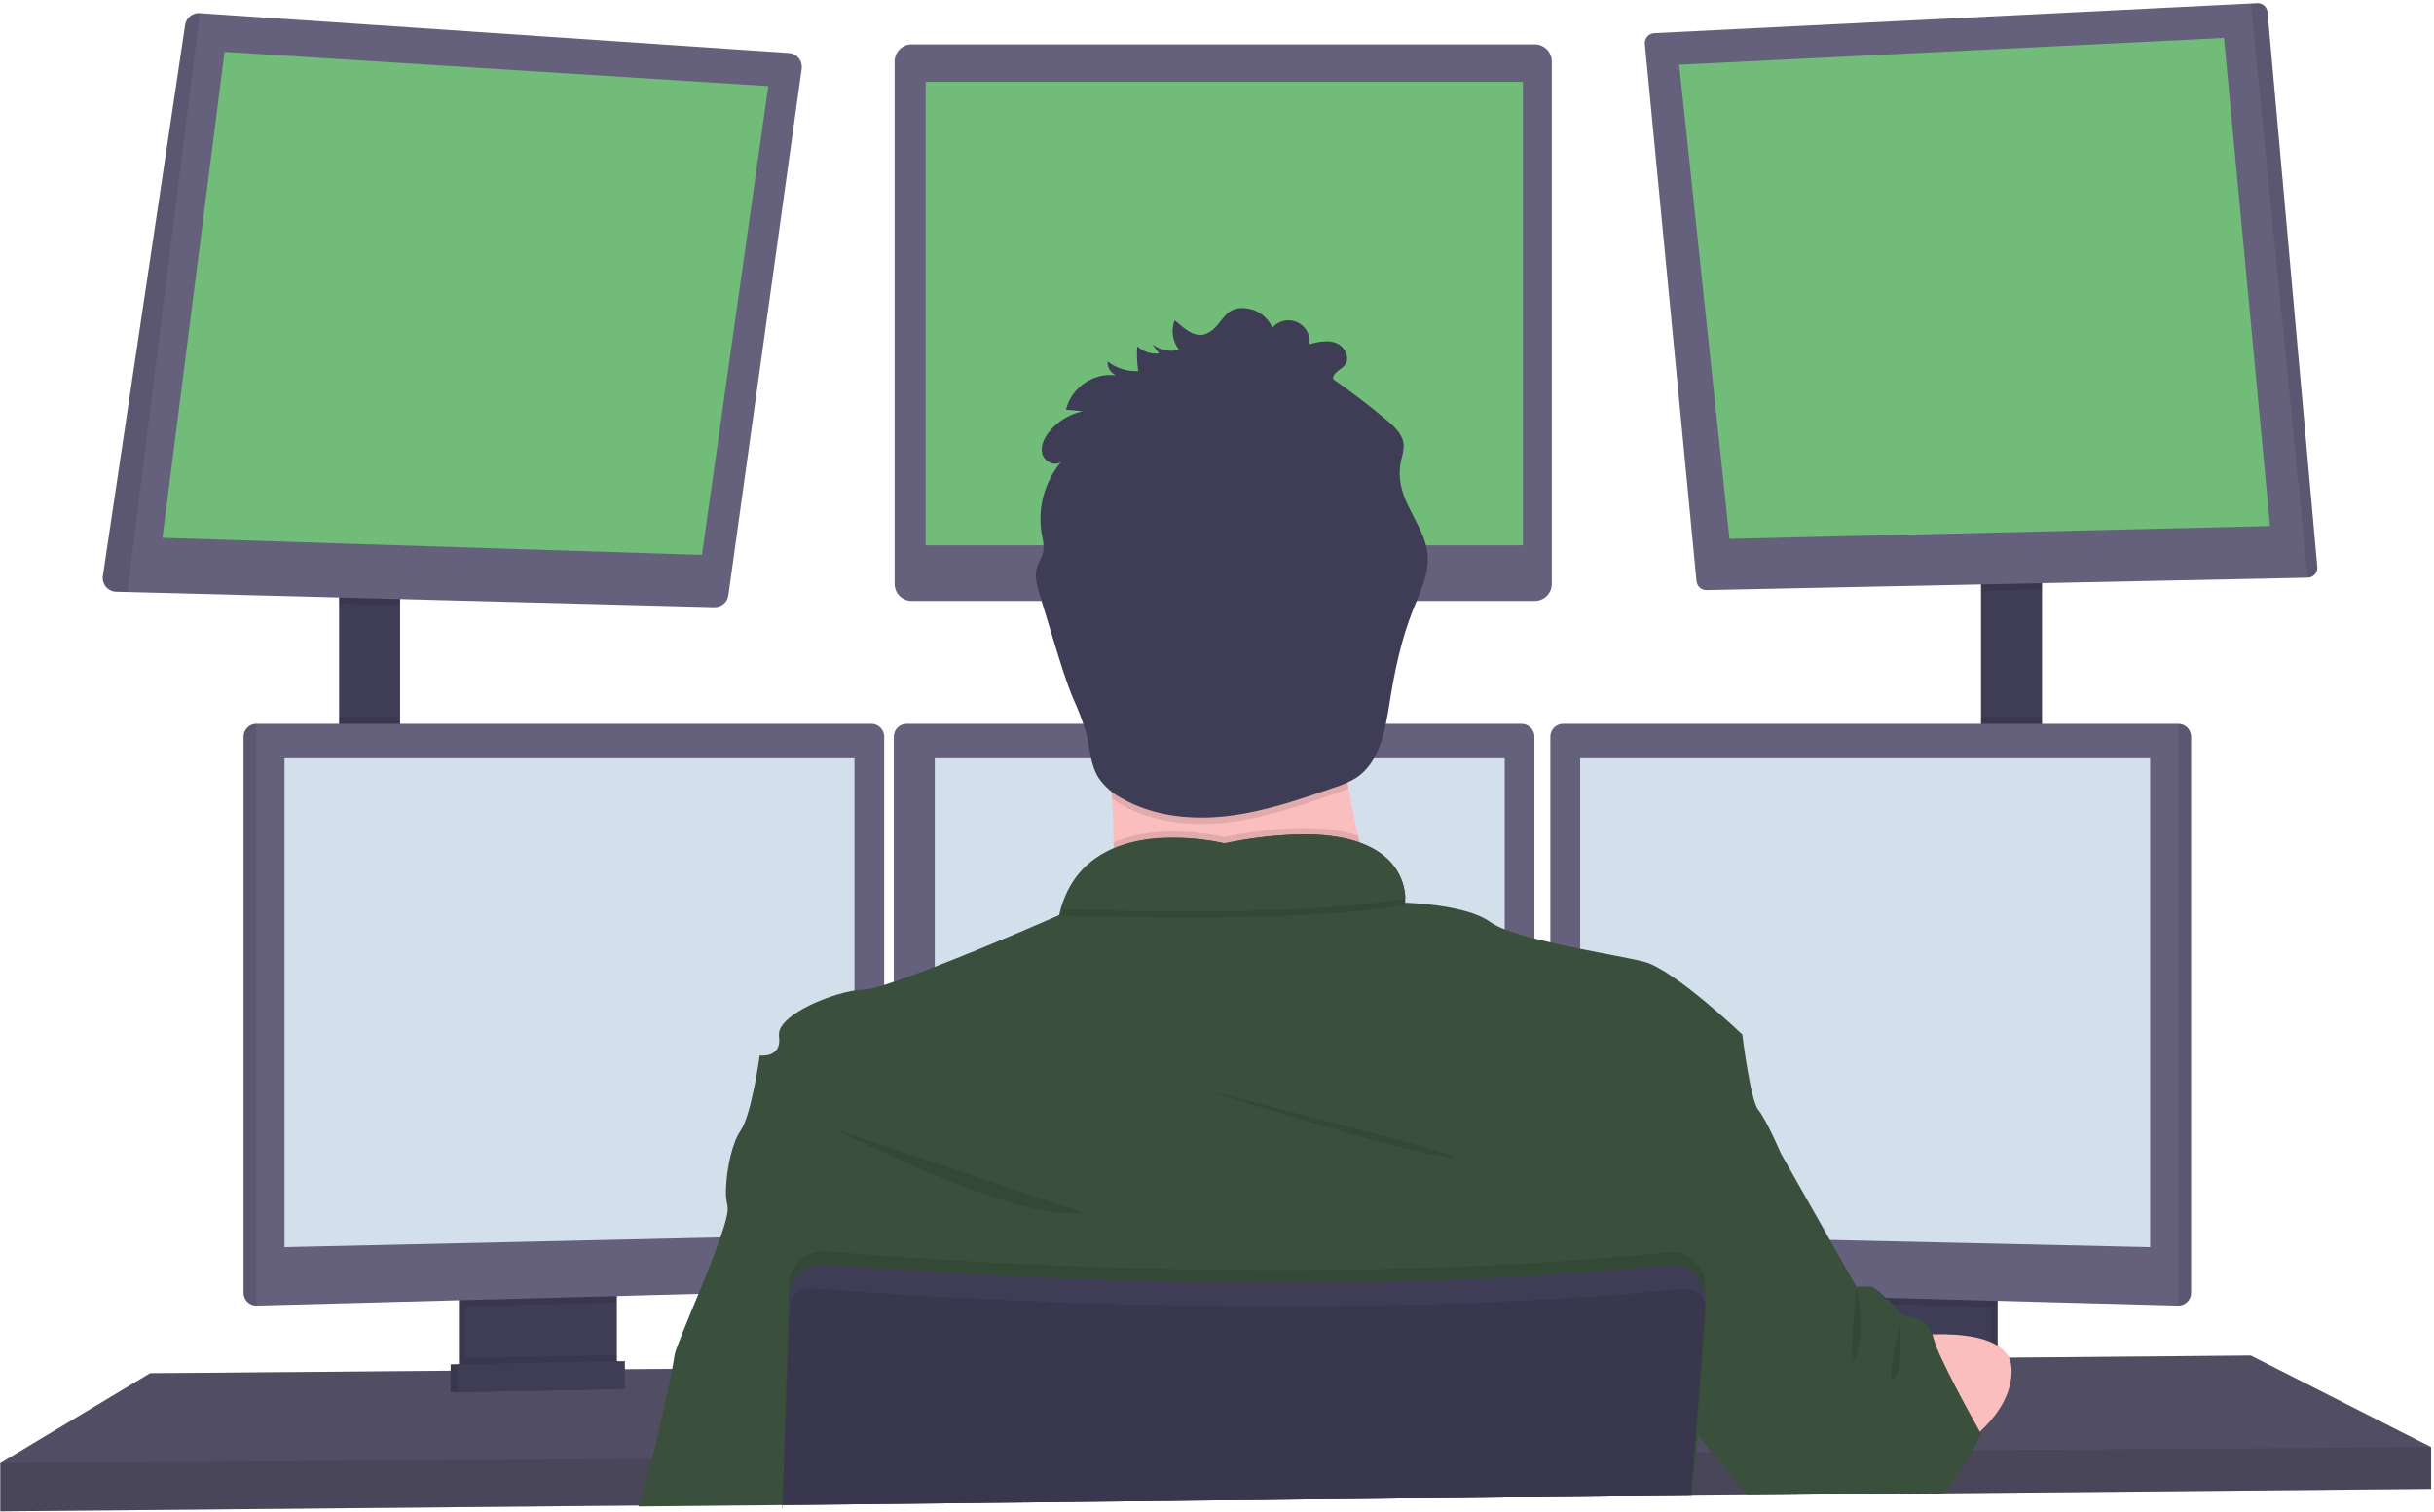 <svg viewBox="0 0 758 471" fill="none" xmlns="http://www.w3.org/2000/svg">
<path d="M124.6 182.83H105.6V240.49H124.6V182.83Z" fill="#3F3D56"/>
<path d="M635.93 179.83H616.93V240.83H635.93V179.83Z" fill="#3F3D56"/>
<path d="M757.1 450.65V463.65L605.18 465.05L603.56 465.08L545.82 465.61L544.44 465.63L526.89 465.78H526.37L419.39 466.77L243.78 468.4H243.63L198.98 468.82L198.5 468.83L0.1 470.65V455.65L46.75 427.65L140.35 426.87L142.35 426.86L143.01 426.85L145.01 426.82L189.95 426.45L191.96 426.44L192.6 426.43L194.6 426.42L209.01 426.3L209.39 426.29L244.94 425.99H245.23L522.63 423.65L529.42 423.6H530.1L535.28 423.55L572.93 423.24L574.93 423.21L576.78 423.19H577.74L589.45 423.1L591.77 423.07L594.88 423.05L604.63 422.96L620.1 422.83L622.1 422.81L625.58 422.79H626.23L700.94 422.15L757.1 450.65Z" fill="#65617D"/>
<path opacity="0.2" d="M757.1 450.65V463.65L605.18 465.05L603.56 465.08L545.82 465.61L544.44 465.63L526.89 465.78H526.37L419.39 466.77L243.78 468.4H243.63L198.98 468.82L198.5 468.83L0.1 470.65V455.65L46.75 427.65L140.35 426.87L142.35 426.86L143.01 426.85L145.01 426.82L189.95 426.45L191.96 426.44L192.6 426.43L194.6 426.42L209.01 426.3L209.39 426.29L244.94 425.99H245.23L522.63 423.65L529.42 423.6H530.1L535.28 423.55L572.93 423.24L574.93 423.21L576.78 423.19H577.74L589.45 423.1L591.77 423.07L594.88 423.05L604.63 422.96L620.1 422.83L622.1 422.81L625.58 422.79H626.23L700.94 422.15L757.1 450.65Z" fill="black"/>
<path d="M190.1 400.66V425.15C190.101 426.31 189.772 427.446 189.152 428.427C188.533 429.408 187.648 430.192 186.6 430.69C185.82 431.068 184.967 431.273 184.1 431.29L149.2 432.03C148.268 432.052 147.343 431.857 146.5 431.46C145.434 430.971 144.53 430.186 143.897 429.199C143.265 428.211 142.929 427.063 142.93 425.89V400.66H190.1Z" fill="#3F3D56"/>
<path opacity="0.1" d="M190.1 400.66V425.15C190.101 426.31 189.772 427.446 189.152 428.427C188.533 429.408 187.648 430.192 186.6 430.69C185.82 431.068 184.967 431.273 184.1 431.29L149.2 432.03C148.268 432.052 147.343 431.857 146.5 431.46C145.434 430.971 144.53 430.186 143.897 429.199C143.265 428.211 142.929 427.063 142.93 425.89V400.66H190.1Z" fill="black"/>
<path d="M192.1 400.66V425.15C192.101 426.31 191.772 427.446 191.152 428.427C190.533 429.408 189.648 430.192 188.6 430.69C187.82 431.068 186.967 431.273 186.1 431.29L151.2 432.03C150.268 432.052 149.343 431.857 148.5 431.46C147.434 430.971 146.53 430.186 145.897 429.199C145.265 428.211 144.929 427.063 144.93 425.89V400.66H192.1Z" fill="#3F3D56"/>
<path d="M622.1 400.66H574.93V432.16H622.1V400.66Z" fill="#3F3D56"/>
<path opacity="0.1" d="M622.1 400.66H574.93V432.16H622.1V400.66Z" fill="black"/>
<path d="M620.1 400.66H572.93V432.16H620.1V400.66Z" fill="#3F3D56"/>
<path opacity="0.1" d="M124.6 182.82V188.55L105.6 188.06V182.82H124.6Z" fill="black"/>
<path d="M249.66 21.4L226.83 185.4C226.685 186.448 226.16 187.405 225.353 188.089C224.547 188.774 223.517 189.137 222.46 189.11L39.66 184.37L36.19 184.28C35.586 184.266 34.992 184.124 34.446 183.865C33.9 183.605 33.415 183.234 33.022 182.774C32.63 182.315 32.339 181.777 32.168 181.198C31.997 180.618 31.95 180.009 32.03 179.41L57.66 7.73C57.825 6.667 58.383 5.704 59.224 5.032C60.064 4.36 61.126 4.027 62.2 4.1L245.66 16.52C246.252 16.554 246.83 16.711 247.359 16.98C247.887 17.249 248.354 17.625 248.73 18.083C249.105 18.542 249.382 19.073 249.542 19.644C249.702 20.215 249.743 20.813 249.66 21.4V21.4Z" fill="#65617D"/>
<path d="M69.93 16.16L50.6 167.49L218.6 172.82L239.26 26.82L69.93 16.16Z" fill="#71BC78"/>
<path d="M477.94 13.82H283.93C280.986 13.82 278.6 16.206 278.6 19.15V181.82C278.6 184.764 280.986 187.15 283.93 187.15H477.94C480.884 187.15 483.27 184.764 483.27 181.82V19.15C483.27 16.206 480.884 13.82 477.94 13.82Z" fill="#65617D"/>
<path d="M474.26 25.49H288.26V169.82H474.26V25.49Z" fill="#71BC78"/>
<path opacity="0.1" d="M635.93 179.82V183.61L616.93 184V179.82H635.93Z" fill="black"/>
<path d="M721.66 176.62C721.687 177.034 721.63 177.45 721.493 177.842C721.355 178.233 721.139 178.593 720.859 178.9C720.579 179.206 720.24 179.453 719.862 179.624C719.484 179.796 719.075 179.89 718.66 179.9L531.46 183.77C530.682 183.786 529.928 183.507 529.347 182.99C528.766 182.472 528.403 181.754 528.33 180.98L512.24 13.7C512.2 13.285 512.245 12.866 512.372 12.469C512.499 12.072 512.705 11.705 512.978 11.39C513.251 11.075 513.585 10.818 513.96 10.636C514.335 10.454 514.744 10.35 515.16 10.33L700.94 1.09L702.94 0.99C703.735 0.948 704.515 1.217 705.116 1.739C705.717 2.262 706.091 2.997 706.16 3.79L721.66 176.62Z" fill="#65617D"/>
<path d="M522.93 20.16L692.6 11.82L706.93 163.82L538.6 167.82L522.93 20.16Z" fill="#71BC78"/>
<path opacity="0.1" d="M721.66 176.62C721.687 177.034 721.63 177.45 721.492 177.842C721.355 178.233 721.139 178.593 720.859 178.9C720.579 179.206 720.24 179.453 719.862 179.624C719.484 179.796 719.075 179.89 718.66 179.9L700.94 1.09L702.94 0.99C703.735 0.948 704.515 1.217 705.116 1.739C705.717 2.262 706.091 2.997 706.16 3.79L721.66 176.62Z" fill="black"/>
<path opacity="0.1" d="M62.23 4.09L39.66 184.37L36.19 184.28C35.586 184.266 34.992 184.124 34.446 183.865C33.9 183.605 33.415 183.234 33.022 182.774C32.63 182.315 32.339 181.777 32.168 181.198C31.997 180.618 31.95 180.009 32.03 179.41L57.66 7.73C57.823 6.659 58.385 5.689 59.232 5.015C60.079 4.34 61.15 4.01 62.23 4.09V4.09Z" fill="black"/>
<path opacity="0.1" d="M124.6 223.41H105.6V240.49H124.6V223.41Z" fill="black"/>
<path opacity="0.1" d="M192.1 400.65V405.62L144.93 406.88V400.65H192.1Z" fill="black"/>
<path d="M275.35 229.36V397.56C275.338 398.587 274.931 399.569 274.215 400.305C273.498 401.04 272.526 401.472 271.5 401.51L79.85 406.61H79.8C78.756 406.597 77.759 406.177 77.021 405.439C76.283 404.701 75.863 403.704 75.85 402.66V229.36C75.863 228.316 76.283 227.319 77.021 226.581C77.759 225.843 78.756 225.423 79.8 225.41H271.4C272.444 225.423 273.441 225.843 274.179 226.581C274.917 227.319 275.337 228.316 275.35 229.36V229.36Z" fill="#65617D"/>
<path opacity="0.1" d="M79.85 225.41V406.61H79.8C78.756 406.597 77.759 406.177 77.021 405.439C76.283 404.701 75.863 403.704 75.85 402.66V229.36C75.863 228.316 76.283 227.319 77.021 226.581C77.759 225.843 78.756 225.423 79.8 225.41H79.85Z" fill="black"/>
<path d="M88.6 236.15H266.1V384.4L88.6 388.4V236.15Z" fill="#D4DFEC"/>
<path opacity="0.1" d="M635.93 223.41H616.93V240.83H635.93V223.41Z" fill="black"/>
<path opacity="0.1" d="M620.1 400.65V407.06L572.93 405.8V400.65H620.1Z" fill="black"/>
<path d="M682.35 229.36V402.66C682.337 403.712 681.91 404.717 681.161 405.456C680.412 406.196 679.402 406.61 678.35 406.61V406.61L486.66 401.51C485.634 401.472 484.662 401.04 483.945 400.305C483.229 399.569 482.822 398.587 482.81 397.56V229.36C482.823 228.316 483.243 227.319 483.981 226.581C484.719 225.843 485.716 225.423 486.76 225.41H678.36C679.411 225.413 680.418 225.828 681.164 226.567C681.911 227.306 682.337 228.31 682.35 229.36V229.36Z" fill="#65617D"/>
<path opacity="0.1" d="M682.35 229.36V402.66C682.337 403.712 681.91 404.717 681.161 405.456C680.412 406.196 679.402 406.61 678.35 406.61V406.61V225.41C679.402 225.41 680.412 225.824 681.161 226.564C681.91 227.303 682.337 228.308 682.35 229.36Z" fill="black"/>
<path d="M669.6 236.15H492.1V384.4L669.6 388.4V236.15Z" fill="#D4DFEC"/>
<path d="M477.85 229.36V397.56C477.838 398.587 477.431 399.569 476.715 400.305C475.998 401.04 475.026 401.472 474 401.51L282.35 406.61C281.298 406.61 280.288 406.196 279.539 405.456C278.79 404.717 278.363 403.712 278.35 402.66V229.36C278.363 228.316 278.783 227.319 279.521 226.581C280.259 225.843 281.256 225.423 282.3 225.41H473.9C474.944 225.423 475.941 225.843 476.679 226.581C477.417 227.319 477.837 228.316 477.85 229.36V229.36Z" fill="#65617D"/>
<path d="M291.1 236.15H468.6V384.4L291.1 388.4V236.15Z" fill="#D4DFEC"/>
<path opacity="0.1" d="M757.1 450.65V463.65L605.18 465.05L603.56 465.08L545.82 465.61L544.44 465.63L526.89 465.78H526.37L419.39 466.77L243.78 468.4H243.63L198.98 468.82L198.5 468.83L0.1 470.65V455.65L202.61 454.32H203.09L244.08 454.04H244.27L527.35 452.17H527.64L527.81 452.16H528.28L533.07 452.13H534.53L609.02 451.63L613.42 451.61L614.4 451.6L757.1 450.65Z" fill="black"/>
<path d="M381.26 240.49C409.609 240.49 432.59 217.509 432.59 189.16C432.59 160.811 409.609 137.83 381.26 137.83C352.911 137.83 329.93 160.811 329.93 189.16C329.93 217.509 352.911 240.49 381.26 240.49Z" fill="#FBBEBE"/>
<path d="M432.6 294.16C432.6 294.16 333.1 306.16 342.6 294.16C346.04 289.82 346.99 276.96 346.8 262.31C346.74 257.86 346.58 253.25 346.35 248.66C345.25 226.66 342.6 205.16 342.6 205.16C342.6 205.16 429.6 164.16 419.6 196.66C415.6 209.79 416.91 228.23 419.95 245.54C420.84 250.59 421.87 255.54 422.95 260.24C425.586 271.704 428.807 283.025 432.6 294.16V294.16Z" fill="#FBBEBE"/>
<path opacity="0.1" d="M432.6 294.16C432.6 294.16 333.1 306.16 342.6 294.16C346.04 289.82 346.99 276.96 346.8 262.31C361.97 255.83 381.27 260.66 381.27 260.66C401.59 256.61 414.62 257.4 422.95 260.24C425.586 271.704 428.807 283.025 432.6 294.16V294.16Z" fill="black"/>
<path d="M243.74 469.53V468.69L419.36 466.78L526.36 465.78H526.66L526.55 467.26L526.7 465.78H526.89V465.61L528.26 452.16L528.78 447.07L528.94 445.48L529.08 444.15L535.26 423.54L541.44 402.96L546.64 385.63L554.58 359.15C554.58 359.15 550.08 348.65 547.58 345.65C545.08 342.65 542.58 322.15 542.58 322.15C542.58 322.15 521.24 301.82 511.91 299.48C508 298.48 500.28 297.15 492.08 295.48C489.01 294.86 485.86 294.2 482.83 293.48C481.12 293.09 479.44 292.68 477.83 292.27C474.696 291.487 471.608 290.533 468.58 289.41C466.992 288.833 465.481 288.064 464.08 287.12C456.73 281.73 438.31 281.12 437.6 281.12C437.598 281.097 437.598 281.073 437.6 281.05V280.96C437.626 280.54 437.626 280.12 437.6 279.7C437.6 279.3 437.6 278.83 437.51 278.3C437.51 278.14 437.51 277.97 437.44 277.8C437.39 277.44 437.33 277.06 437.24 276.66C437.21 276.481 437.17 276.304 437.12 276.13C436.83 274.925 436.411 273.755 435.87 272.64C435.8 272.48 435.71 272.31 435.63 272.15C435.14 271.226 434.571 270.346 433.93 269.52C433.8 269.35 433.66 269.17 433.51 269C432.691 268.034 431.78 267.15 430.79 266.36C430.52 266.15 430.24 265.93 429.95 265.73C429.788 265.599 429.618 265.479 429.44 265.37L428.55 264.79L427.72 264.31C426.99 263.91 426.22 263.52 425.38 263.15C425.12 263.03 424.84 262.92 424.56 262.81C424.28 262.7 423.84 262.53 423.47 262.39H423.41L422.66 262.09C422.09 261.9 421.51 261.73 420.9 261.56L419.97 261.32L418.97 261.09L417.97 260.88C416.97 260.68 415.9 260.5 414.78 260.36L413.64 260.22L412.47 260.1L411.26 260L409.54 259.9L407.54 259.83C398.719 259.829 389.923 260.764 381.3 262.62C375.309 261.287 369.173 260.722 363.04 260.94H362.17L361.17 261H360.53L359.24 261.12C358.81 261.12 358.37 261.21 357.94 261.27C357.51 261.33 357.06 261.38 356.63 261.45L355.97 261.56C355.32 261.67 354.66 261.79 353.97 261.93C353.75 261.97 353.53 262.02 353.31 262.08C352.44 262.27 351.57 262.5 350.71 262.76C350.28 262.88 349.85 263.02 349.42 263.17C349.2 263.23 348.99 263.31 348.78 263.39L348.14 263.62L347.51 263.87L346.76 264.17C346.38 264.33 346.01 264.5 345.64 264.68C345.43 264.77 345.22 264.87 345.02 264.98C344.82 265.09 344.61 265.18 344.42 265.29C342.159 266.458 340.069 267.932 338.21 269.67L337.7 270.16L337.2 270.67C337.03 270.84 336.87 271.02 336.71 271.2C336.058 271.912 335.45 272.664 334.89 273.45C334.73 273.66 334.58 273.87 334.43 274.09C333.795 275.026 333.221 276.001 332.71 277.01C332.58 277.25 332.46 277.5 332.34 277.74C331.524 279.429 330.855 281.186 330.34 282.99C330.153 283.657 329.983 284.323 329.83 284.99C329.83 284.99 308.66 294.33 291.1 301.09C286.43 302.89 282.03 304.52 278.35 305.75C277.28 306.11 276.28 306.44 275.35 306.75C273.332 307.479 271.234 307.963 269.1 308.19C268.094 308.206 267.091 308.3 266.1 308.47C258.03 309.78 244.2 315.47 242.69 321.18C242.567 321.636 242.533 322.111 242.59 322.58C242.59 322.58 242.59 322.65 242.59 322.69C243.59 329.69 236.59 328.69 236.59 328.69C236.59 328.69 234.09 347.19 230.59 352.19C228.06 355.79 226.33 363.82 226.11 369.88C225.984 371.768 226.132 373.664 226.55 375.51C226.55 375.56 226.55 375.61 226.55 375.65C226.95 376.99 225.99 380.65 224.36 385.34C222.59 390.49 220.01 396.89 217.53 402.93C213.79 412.05 210.27 420.33 210.05 422.15C209.96 422.96 209.7 424.41 209.34 426.28C207.88 433.9 204.64 448.41 203.04 454.28C201.85 458.66 200.12 464.66 198.93 468.78C198.93 468.9 198.86 469.02 198.83 469.13L243.66 468.69V469.53H243.8H243.74Z" fill="#3A503C"/>
<path opacity="0.1" d="M260.1 351.66C260.1 351.66 317.1 381.16 337.6 377.66L260.1 351.66Z" fill="black"/>
<path opacity="0.1" d="M376.1 339.66C376.1 339.66 431.6 357.66 450.1 360.16C468.6 362.66 376.1 339.66 376.1 339.66Z" fill="black"/>
<path opacity="0.1" d="M437.66 281.74C408.66 287.08 354.06 285.93 330.46 285.12C339.11 254.12 381.29 264.66 381.29 264.66C433.5 254.24 437.5 275.86 437.66 281.74Z" fill="black"/>
<path d="M437.66 279.74C408.66 285.08 354.06 283.93 330.46 283.12C339.11 252.12 381.29 262.66 381.29 262.66C433.5 252.24 437.5 273.86 437.66 279.74Z" fill="#3A503C"/>
<path d="M591.6 416.41C591.6 416.41 625.76 411.16 626.43 426.16C627.1 441.16 609.01 451.64 609.01 451.64L591.6 416.41Z" fill="#FBBEBE"/>
<path opacity="0.1" d="M419.95 245.54C418.481 246.197 416.979 246.777 415.45 247.28C404.67 251 393.8 254.75 382.45 256.11C371.1 257.47 359.19 256.27 349.29 250.61C348.251 250.023 347.249 249.372 346.29 248.66C345.19 226.66 342.54 205.16 342.54 205.16C342.54 205.16 429.54 164.16 419.54 196.66C415.56 209.79 416.91 228.23 419.95 245.54Z" fill="black"/>
<path d="M367.18 108.93C365.753 109.307 364.257 109.345 362.813 109.041C361.368 108.737 360.014 108.1 358.86 107.18L360.94 110.07C359.714 110.211 358.472 110.083 357.301 109.695C356.13 109.306 355.058 108.666 354.16 107.82C353.971 110.407 354.079 113.007 354.48 115.57C351.038 115.736 347.65 114.673 344.92 112.57C344.867 113.472 345.091 114.369 345.563 115.14C346.035 115.91 346.732 116.518 347.56 116.88C344.103 116.467 340.613 117.326 337.743 119.297C334.872 121.267 332.817 124.215 331.96 127.59L337.18 128.07C333.078 128.946 329.396 131.193 326.74 134.44C325.14 136.44 323.92 139 324.62 141.44C325.32 143.88 328.7 145.44 330.54 143.7C327.923 146.824 326.02 150.483 324.967 154.42C323.913 158.357 323.733 162.476 324.44 166.49C324.915 168.2 325.071 169.983 324.9 171.75C324.57 173.4 323.53 174.83 323.01 176.44C322.01 179.36 322.96 182.53 323.85 185.44L328.54 200.86C330.24 206.43 331.93 212.01 334.15 217.4C335.722 220.808 337.059 224.319 338.15 227.91C339.41 232.75 339.46 238.05 342.15 242.28C343.994 244.942 346.458 247.115 349.33 248.61C359.22 254.27 371.17 255.47 382.49 254.11C393.81 252.75 404.67 249 415.44 245.28C417.833 244.559 420.129 243.552 422.28 242.28C429.73 237.4 431.39 227.42 432.78 218.63C434.33 208.83 436.4 199.05 440.07 189.83C442.25 184.34 445.07 178.77 444.59 172.89C443.98 165.08 437.8 158.75 436.27 151.07C435.758 148.503 435.782 145.858 436.34 143.3C436.814 141.776 437.08 140.195 437.13 138.6C436.96 135.38 434.32 132.9 431.84 130.83C426.46 126.337 420.907 122.09 415.18 118.09C414.89 116.09 417.61 115.23 418.84 113.65C420.58 111.42 418.78 107.88 416.14 106.84C413.5 105.8 410.54 106.48 407.79 107.17C407.969 105.762 407.689 104.335 406.992 103.099C406.294 101.863 405.217 100.885 403.919 100.311C402.621 99.737 401.173 99.597 399.79 99.912C398.406 100.227 397.161 100.981 396.24 102.06C395.51 100.385 394.343 98.938 392.862 97.868C391.381 96.799 389.639 96.147 387.82 95.98C381.19 95.46 381.06 100.53 376.82 103.32C372.58 106.11 369.08 102.43 365.82 99.75C365.221 101.265 365.031 102.911 365.27 104.522C365.509 106.134 366.168 107.654 367.18 108.93V108.93Z" fill="#3F3D56"/>
<path d="M616.93 446.41C616.93 446.41 616.04 448.53 614.4 451.6C611.919 456.323 608.899 460.743 605.4 464.77L605.13 465.06H603.51L545.77 465.59H544.39L544.22 465.39L533.02 452.1L528.8 447.09L528.63 446.88L528.27 446.46L528.07 446.22L527.81 445.91L519.6 436.17L522.6 423.67L527.71 402.61L527.84 402.1L528.84 398.1L529.55 395.1L531.93 385.32L540.09 351.67L554.59 359.17L569.88 386.17L578.09 400.67H582.59C583.44 400.67 585.39 402.31 587.35 404.2C588.05 404.87 588.75 405.58 589.35 406.2C591.13 408.04 592.54 409.62 592.54 409.62C592.54 409.62 599.83 409.78 601.79 415.52C601.891 415.798 601.975 416.082 602.04 416.37C602.691 418.626 603.537 420.821 604.57 422.93C605.86 425.74 607.48 428.93 609.12 432.12C612.17 437.97 615.27 443.54 616.41 445.56L616.55 445.81L616.93 446.41Z" fill="#3A503C"/>
<path opacity="0.1" d="M531.03 401.26L530.93 402.69V402.79L530.76 405.09L529.43 423.6L527.82 445.9L527.36 452.18L526.36 465.62V465.79L419.36 466.79L243.77 468.69V469.53H243.63V468.69V468.41L244.08 454.05L244.94 425.99L245.68 402.2L245.75 399.83C245.794 398.4 246.129 396.993 246.734 395.696C247.34 394.4 248.203 393.24 249.272 392.288C250.341 391.336 251.592 390.612 252.95 390.161C254.308 389.709 255.744 389.538 257.17 389.66C261.89 390.06 268.02 390.55 275.35 391.07L278.35 391.29C320.68 394.23 398.91 398.03 477.85 393.29C479.51 393.2 481.18 393.1 482.85 392.98C495.09 392.21 507.32 391.22 519.43 389.98C520.961 389.82 522.508 389.997 523.963 390.499C525.418 391.001 526.746 391.817 527.851 392.887C528.957 393.958 529.815 395.258 530.364 396.696C530.913 398.134 531.141 399.675 531.03 401.21V401.26Z" fill="black"/>
<path d="M243.74 469.53V468.69L419.36 466.78L526.36 465.78H526.66V465.61L527.66 452.17L528.09 446.17L529.73 423.56L531.02 405.66V405.22C531.08 404.395 531.043 403.566 530.91 402.75C530.916 402.717 530.916 402.683 530.91 402.65C530.635 400.962 529.948 399.369 528.91 398.01C527.809 396.598 526.366 395.49 524.718 394.79C523.07 394.09 521.271 393.822 519.49 394.01C507.38 395.25 495.15 396.24 482.91 397.01C481.24 397.13 479.57 397.23 477.91 397.32C398.97 402.01 320.74 398.21 278.41 395.32L275.41 395.1C268.08 394.58 261.95 394.1 257.23 393.69C254.633 393.471 252.048 394.221 249.972 395.797C247.896 397.372 246.478 399.66 245.99 402.22C245.889 402.761 245.829 403.31 245.81 403.86L245.13 426.02L244.2 454.09L243.76 468.45V468.73V469.57L243.74 469.53Z" fill="#3F3D56"/>
<path opacity="0.1" d="M531.33 408.27L530.1 423.6L528.27 446.45L527.81 452.17L526.81 464.98L526.75 465.62V465.79L526.6 467.27L526.71 465.79H526.42L419.42 466.79L243.77 468.69V468.41L244.26 454.05L245.26 425.99L245.9 407.34C245.931 406.279 246.228 405.243 246.762 404.326C247.297 403.409 248.052 402.64 248.96 402.09C250.092 401.396 251.416 401.081 252.74 401.19C254.84 401.36 257.42 401.56 260.43 401.78C265.32 402.14 271.35 402.56 278.37 403C291.37 403.82 307.68 404.7 326.37 405.42C378.37 407.42 448.57 408.09 515.25 402.25C518.25 401.99 521.35 401.7 524.38 401.41C525.579 401.29 526.788 401.52 527.86 402.07C528.164 402.221 528.452 402.402 528.72 402.61C529.591 403.241 530.28 404.089 530.72 405.07C530.822 405.265 530.906 405.469 530.97 405.68C531.27 406.509 531.393 407.391 531.33 408.27V408.27Z" fill="black"/>
<path opacity="0.1" d="M192.1 421.96V425.15C192.101 426.31 191.772 427.446 191.152 428.427C190.533 429.408 189.648 430.192 188.6 430.69L148.5 431.46C147.434 430.971 146.53 430.186 145.897 429.199C145.265 428.211 144.929 427.063 144.93 425.89V422.89L192.1 421.96Z" fill="black"/>
<path d="M192.6 432.57L140.35 433.57V424.9L192.6 423.9V432.57Z" fill="#3F3D56"/>
<path opacity="0.1" d="M192.6 432.57L140.35 433.57V424.9L192.6 423.9V432.57Z" fill="black"/>
<path d="M194.6 432.57L142.35 433.57V424.9L194.6 423.9V432.57Z" fill="#3F3D56"/>
<g opacity="0.1">
<path opacity="0.1" d="M367.59 105.65C366.613 104.381 365.964 102.89 365.7 101.31C365.459 102.855 365.603 104.435 366.12 105.91C366.616 105.864 367.108 105.777 367.59 105.65Z" fill="black"/>
<path opacity="0.1" d="M354.89 112.29C354.701 111.064 354.578 109.829 354.52 108.59C354.52 109.82 354.52 111.06 354.52 112.3L354.89 112.29Z" fill="black"/>
<path opacity="0.1" d="M436.39 145.66C436.445 144.769 436.566 143.883 436.75 143.01C437.223 141.489 437.492 139.912 437.55 138.32C437.528 137.963 437.474 137.608 437.39 137.26C437.22 138.18 436.95 139.1 436.75 140.01C436.351 141.865 436.229 143.769 436.39 145.66Z" fill="black"/>
<path opacity="0.1" d="M415.59 114.76L416.68 115.55C417.599 114.885 418.459 114.143 419.25 113.33C419.626 112.81 419.859 112.199 419.926 111.561C419.993 110.922 419.891 110.277 419.63 109.69C419.53 109.918 419.403 110.133 419.25 110.33C418.02 111.91 415.3 112.78 415.59 114.76Z" fill="black"/>
<path opacity="0.1" d="M333.42 124.38C333.055 125.109 332.764 125.873 332.55 126.66C334.114 125.787 335.799 125.15 337.55 124.77L333.42 124.38Z" fill="black"/>
<path opacity="0.1" d="M347.21 113.5C346.553 113.138 345.925 112.727 345.33 112.27C345.305 112.666 345.335 113.063 345.42 113.45C346.017 113.422 346.615 113.438 347.21 113.5V113.5Z" fill="black"/>
<path opacity="0.1" d="M444.98 172.42C444.57 177.27 442.31 181.94 440.48 186.54C436.81 195.76 434.74 205.54 433.19 215.35C431.8 224.14 430.19 234.12 422.69 238.99C420.547 240.27 418.253 241.278 415.86 241.99C405.08 245.72 394.21 249.46 382.86 250.82C371.51 252.18 359.6 250.99 349.7 245.33C346.83 243.832 344.366 241.66 342.52 239C339.85 234.77 339.8 229.47 338.52 224.63C337.429 221.036 336.092 217.521 334.52 214.11C332.31 208.73 330.61 203.11 328.92 197.58C327.353 192.44 325.79 187.297 324.23 182.15C323.716 180.602 323.335 179.013 323.09 177.4C322.7 179.96 323.46 182.64 324.23 185.15C325.79 190.303 327.353 195.447 328.92 200.58C330.61 206.15 332.31 211.73 334.52 217.11C336.092 220.521 337.429 224.036 338.52 227.63C339.78 232.47 339.83 237.77 342.52 242C344.366 244.66 346.83 246.832 349.7 248.33C359.6 253.99 371.54 255.18 382.86 253.82C394.18 252.46 405.04 248.72 415.86 244.99C418.253 244.278 420.547 243.27 422.69 241.99C430.14 237.12 431.8 227.14 433.19 218.35C434.74 208.54 436.81 198.76 440.48 189.54C442.66 184.06 445.48 178.49 445 172.6C445 172.54 444.98 172.48 444.98 172.42Z" fill="black"/>
<path opacity="0.1" d="M325.29 168.55C325.29 168.55 325.29 168.48 325.29 168.44C325.47 166.677 325.314 164.895 324.83 163.19C324.631 162.093 324.5 160.984 324.44 159.87C324.325 161.985 324.456 164.106 324.83 166.19C324.99 166.97 325.17 167.76 325.29 168.55Z" fill="black"/>
<path opacity="0.1" d="M328.34 144.09C329.109 142.798 329.982 141.571 330.95 140.42C329.12 142.17 325.74 140.61 325.03 138.18C324.768 139.163 324.768 140.197 325.03 141.18C325.276 141.914 325.712 142.569 326.293 143.08C326.875 143.592 327.581 143.94 328.34 144.09V144.09Z" fill="black"/>
</g>
<path opacity="0.1" d="M578.1 400.66C578.1 400.66 581.27 412.16 578.1 422.16C574.93 432.16 578.1 400.66 578.1 400.66Z" fill="black"/>
<path opacity="0.1" d="M591.6 412.39C591.6 412.39 592.93 426.99 589.93 429.58C586.93 432.17 591.6 412.39 591.6 412.39Z" fill="black"/>
</svg>
